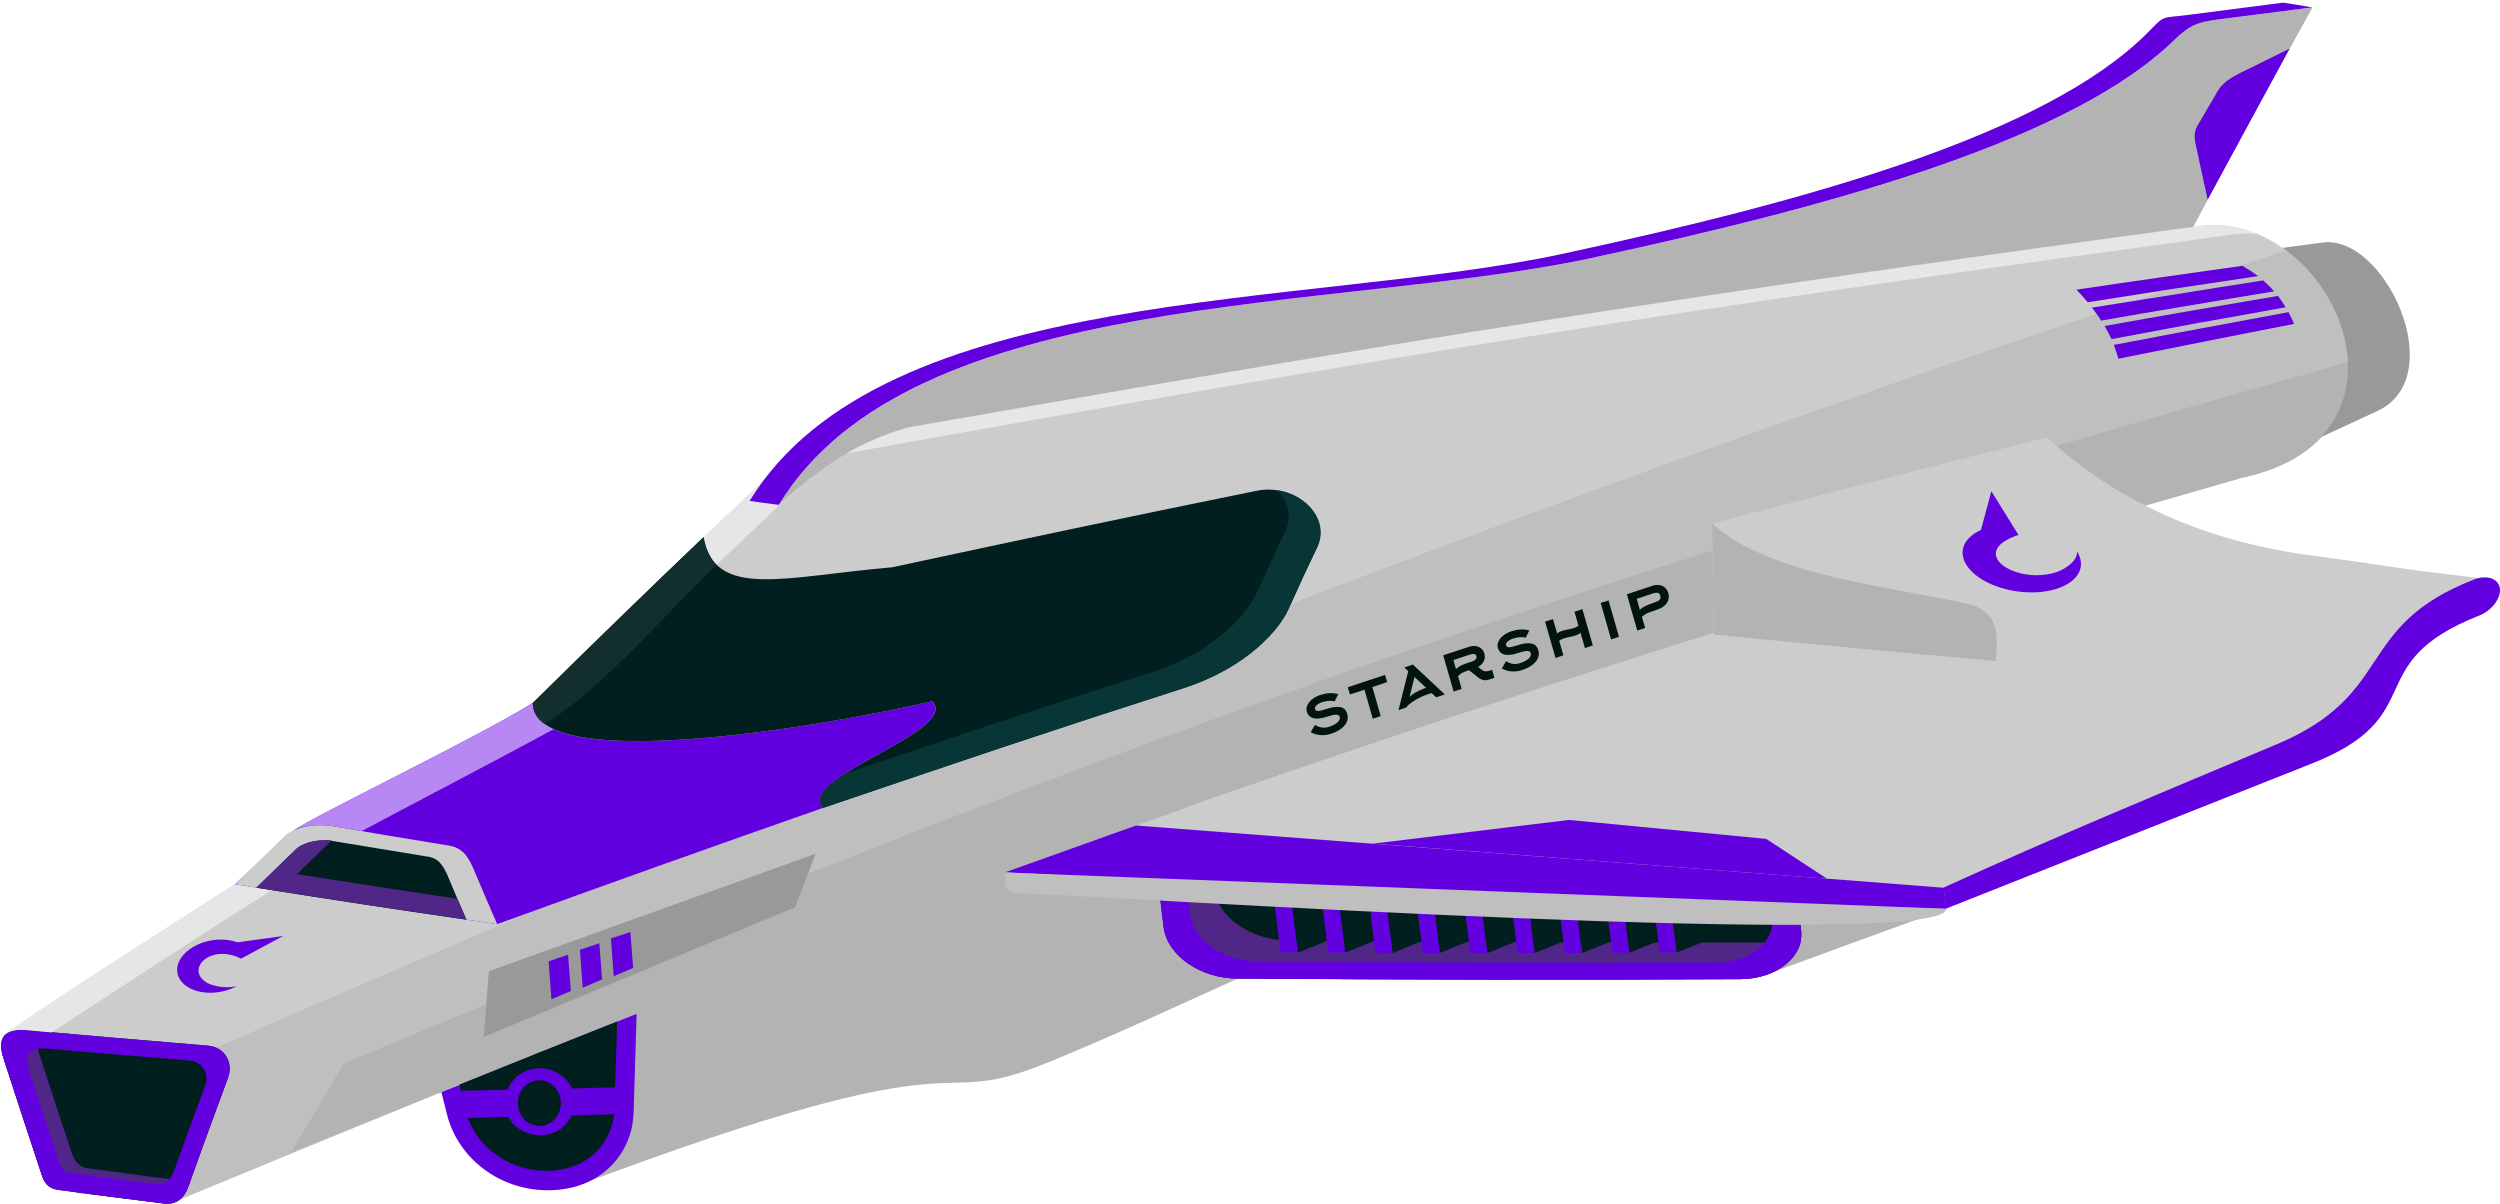 <svg width="729" height="351" viewBox="0 0 729 351" fill="none" xmlns="http://www.w3.org/2000/svg">
<path fill-rule="evenodd" clip-rule="evenodd" d="M350.677 233.808C450.89 198.714 552.453 168.306 653.88 139.281C682.175 133.212 688.455 113.14 682.783 95.593C677.11 77.986 659.283 62.422 639.497 66.207C571.563 75.402 503.562 84.957 435.898 95.653C368.167 106.35 300.504 118.248 233.043 130.447C207.044 154.725 181.113 179.544 155.317 204.963C126.483 222.27 97.175 239.817 68.476 257.845C45.854 272.088 24.042 287.111 1.42 301.774C8.308 317.338 15.061 332.421 21.949 347.805C31.403 348.767 40.924 349.668 50.378 350.57C150.253 309.225 249.79 269.083 350.677 233.808Z" fill="#CCCCCC"/>
<path fill-rule="evenodd" clip-rule="evenodd" d="M350.677 233.808C450.89 198.714 552.453 168.306 653.881 139.281C682.175 133.212 688.455 113.14 682.783 95.593C679.946 86.82 674.139 78.587 666.576 72.998C579.126 101.843 492.015 132.31 405.511 165.001C273.56 214.879 143.027 269.864 12.9 327.614C15.939 334.405 18.977 341.135 21.949 347.866C31.403 348.827 40.924 349.728 50.378 350.63C150.253 309.225 249.79 269.083 350.677 233.808Z" fill="#BFBFBF"/>
<path fill-rule="evenodd" clip-rule="evenodd" d="M653.948 139.221C676.908 134.293 685.416 120.111 684.741 105.569C586.487 133.332 488.03 162.537 390.992 196.49C293.278 230.683 196.847 269.744 100.214 310.127C95.082 318.78 90.017 327.374 84.953 336.027C107.777 326.773 130.602 317.518 153.427 308.444C158.964 321.244 161.057 333.623 166.73 346.303C290.847 299.55 268.225 325.09 305.703 309.766C343.249 294.442 381.808 274.311 420.029 260.61C411.521 253.579 381.876 245.646 373.435 238.495C363.913 237.654 354.392 236.753 344.938 235.791C352.703 233.027 360.469 230.323 368.235 227.679C462.707 195.048 558.395 166.503 653.948 139.221Z" fill="#B3B3B3"/>
<path fill-rule="evenodd" clip-rule="evenodd" d="M17.019 346.964C27.283 348.346 37.48 349.668 47.745 350.93C51.459 351.411 53.687 349.368 54.903 346.063C58.684 335.426 62.601 324.79 66.517 314.213C68.07 310.007 65.707 305.259 60.44 304.899C42.95 303.456 25.46 301.954 7.97 300.392C1.082 299.791 -0.876 302.735 1.015 308.624C4.661 319.922 8.375 331.16 12.089 342.397C12.832 344.741 13.913 346.544 17.019 346.964Z" fill="#021F1F"/>
<path fill-rule="evenodd" clip-rule="evenodd" d="M360.672 285.308C409.697 285.669 458.655 285.729 507.546 285.489C518.216 285.428 526.252 278.818 525.306 271.186C525.036 268.843 524.698 266.439 524.428 264.035C462.234 262.052 399.973 259.588 337.644 256.523C338.252 261.091 338.792 265.718 339.333 270.225C340.346 278.578 350.002 285.248 360.672 285.308Z" fill="#021F1F"/>
<path fill-rule="evenodd" clip-rule="evenodd" d="M516.73 283.566C533.612 277.316 550.562 271.186 567.579 264.997C567.511 263.675 567.376 262.293 567.376 260.85C566.093 261.571 564.675 261.932 562.987 261.992C550.022 262.353 537.124 262.593 524.226 262.954C524.564 265.718 524.901 268.482 525.239 271.247C525.914 276.415 522.47 281.042 516.73 283.566Z" fill="#B3B3B3"/>
<path fill-rule="evenodd" clip-rule="evenodd" d="M693.317 119.811C714.791 109.775 695.141 67.71 676.908 70.775L665.563 72.277C683.391 84.656 692.102 111.398 676.705 127.503L693.317 119.811Z" fill="#999999"/>
<path fill-rule="evenodd" clip-rule="evenodd" d="M306.446 249.552C301.989 251.175 297.465 252.798 293.076 254.42C331.634 256.343 370.193 258.206 408.684 259.648C447.176 261.03 485.734 262.052 524.226 262.953C538.609 262.953 553.06 263.013 567.444 263.013C601.411 247.149 635.31 231.524 669.48 216.741C703.514 202.019 689.941 182.428 724.178 168.727C691.224 164.821 706.08 166.263 673.194 161.876C639.7 157.189 615.592 144.629 596.886 127.563C564.27 135.735 531.789 144.088 499.24 152.682C499.375 163.258 499.51 173.895 499.713 184.471C467.367 194.747 435.021 205.023 402.877 215.9C370.666 226.717 338.522 238.075 306.446 249.552Z" fill="#CCCCCC"/>
<path fill-rule="evenodd" clip-rule="evenodd" d="M574.061 176.178C553.263 171.251 515.852 168.066 499.24 152.622C499.375 163.439 499.578 174.255 499.713 185.012C527.129 187.776 554.546 190.3 582.03 192.764C582.03 187.897 584.393 178.642 574.061 176.178Z" fill="#B3B3B3"/>
<path fill-rule="evenodd" clip-rule="evenodd" d="M658.472 80.51C657.054 79.488 655.501 78.467 653.88 77.505C645.777 78.647 637.741 79.789 629.705 80.93C621.602 82.072 613.566 83.274 605.462 84.476C606.678 85.678 607.758 86.94 608.771 88.142C617.01 86.82 625.316 85.558 633.622 84.236C641.86 82.974 650.099 81.772 658.472 80.51Z" fill="#6200DF"/>
<path fill-rule="evenodd" clip-rule="evenodd" d="M663.132 84.956C662.186 83.875 661.106 82.853 659.958 81.772C651.652 83.033 643.279 84.416 634.973 85.738C626.666 87.06 618.293 88.382 609.987 89.704C610.932 90.906 611.878 92.168 612.688 93.49C621.062 92.047 629.435 90.545 637.944 89.163C646.385 87.721 654.758 86.339 663.132 84.956Z" fill="#6200DF"/>
<path fill-rule="evenodd" clip-rule="evenodd" d="M666.508 89.584C665.833 88.502 665.09 87.42 664.28 86.279C655.838 87.721 647.397 89.163 638.956 90.605C630.583 92.047 622.142 93.55 613.701 95.052C614.444 96.314 615.051 97.576 615.727 98.898C624.168 97.336 632.609 95.713 641.05 94.151C649.558 92.648 658.067 91.146 666.508 89.584Z" fill="#6200DF"/>
<path fill-rule="evenodd" clip-rule="evenodd" d="M668.939 94.451C668.467 93.31 667.926 92.108 667.319 91.026C658.81 92.589 650.369 94.211 641.793 95.773C633.352 97.336 624.911 98.959 616.402 100.581C616.875 101.903 617.347 103.225 617.685 104.607C626.261 102.925 634.77 101.182 643.278 99.499C651.922 97.757 660.431 96.134 668.939 94.451Z" fill="#6200DF"/>
<path fill-rule="evenodd" clip-rule="evenodd" d="M515.042 244.625L457.507 239.096L400.311 246.007L523.213 255.502L532.734 256.223L515.042 244.625Z" fill="#6200DF"/>
<path fill-rule="evenodd" clip-rule="evenodd" d="M293.076 254.36C338.86 256.884 384.712 259.228 430.429 261.03C476.078 262.773 521.862 263.975 567.579 264.996L566.836 258.867L532.802 256.223L523.28 255.502L331.229 240.719C318.399 245.286 305.771 249.793 293.076 254.36Z" fill="#6200DF"/>
<path fill-rule="evenodd" clip-rule="evenodd" d="M17.019 346.964C27.284 348.346 37.48 349.668 47.745 350.93C51.459 351.411 53.755 349.368 54.903 346.063C55.105 345.582 55.24 345.101 55.443 344.62C45.516 343.358 35.657 342.036 25.865 340.714C22.827 340.294 21.679 338.431 20.936 336.207C17.222 325.03 13.508 313.792 9.861 302.555C9.591 301.834 9.456 301.173 9.388 300.572C8.916 300.572 8.443 300.512 8.038 300.452C1.15 299.851 -0.808 302.795 1.082 308.685C4.729 319.982 8.443 331.22 12.157 342.457C12.832 344.741 13.913 346.543 17.019 346.964Z" fill="#502786"/>
<path fill-rule="evenodd" clip-rule="evenodd" d="M17.019 346.964C27.283 348.346 37.48 349.668 47.745 350.93C51.459 351.411 53.687 349.368 54.903 346.063C58.684 335.426 62.601 324.79 66.517 314.213C68.07 310.007 65.707 305.259 60.44 304.899C42.95 303.456 25.46 301.954 7.97 300.392C1.082 299.791 -0.876 302.735 1.015 308.624C4.661 319.922 8.375 331.16 12.089 342.397C12.832 344.741 13.913 346.544 17.019 346.964ZM13.98 305.8C27.689 307.002 41.397 308.084 55.105 309.225C59.224 309.586 61.115 313.252 59.832 316.557C56.726 324.85 53.755 333.203 50.716 341.556C49.77 344.14 48.015 345.642 45.043 345.282C37.007 344.26 28.971 343.178 21.003 342.157C18.572 341.796 17.694 340.414 17.154 338.611C14.25 329.837 11.414 321.064 8.51 312.23C7.092 307.663 8.578 305.259 13.98 305.8Z" fill="#6200DF"/>
<path fill-rule="evenodd" clip-rule="evenodd" d="M360.672 285.308C409.697 285.669 458.655 285.729 507.546 285.488C516.595 285.428 523.685 280.741 525.104 274.732C524.226 274.792 523.348 274.852 522.402 274.852C473.444 274.912 424.486 274.732 375.46 274.251C364.723 274.131 355.067 267.46 354.054 259.228C353.986 258.627 353.919 258.026 353.851 257.425C348.449 257.124 342.979 256.884 337.644 256.583C338.252 261.151 338.792 265.778 339.333 270.285C340.346 278.578 350.002 285.248 360.672 285.308Z" fill="#502786"/>
<path fill-rule="evenodd" clip-rule="evenodd" d="M500.591 280.681C455.887 280.741 411.183 280.741 366.479 280.32C356.687 280.2 347.909 274.131 346.963 266.619C346.558 263.434 346.153 260.249 345.748 257.064C343.047 256.884 340.346 256.764 337.577 256.583C338.185 261.151 338.725 265.778 339.265 270.285C340.278 278.638 349.935 285.248 360.604 285.368C409.63 285.729 458.588 285.789 507.479 285.549C518.148 285.488 526.184 278.878 525.239 271.246C524.969 268.903 524.631 266.499 524.361 264.095C521.66 264.035 518.958 263.915 516.257 263.795C516.392 265.117 516.595 266.379 516.73 267.701C517.608 274.672 510.315 280.681 500.591 280.681Z" fill="#6200DF"/>
<path fill-rule="evenodd" clip-rule="evenodd" d="M722.827 179.544C726.541 178.102 729.31 174.556 728.972 171.611C728.635 168.727 725.191 167.525 721.477 168.967C686.227 182.669 698.855 202.319 663.875 217.042C628.76 231.825 601.681 242.942 566.769 258.807L567.512 264.936L673.869 222.751C709.389 208.809 687.577 193.485 722.827 179.544Z" fill="#6200DF"/>
<path fill-rule="evenodd" clip-rule="evenodd" d="M403.89 259.949C402.134 259.889 400.446 259.769 398.758 259.708C399.501 265.778 400.243 271.787 401.054 277.857C402.742 277.857 404.363 277.917 406.118 277.917C405.376 271.907 404.633 265.898 403.89 259.949Z" fill="#6200DF"/>
<path fill-rule="evenodd" clip-rule="evenodd" d="M376.136 258.747C374.38 258.627 372.692 258.567 371.004 258.507C371.814 264.937 372.624 271.367 373.435 277.736C375.123 277.736 376.744 277.736 378.499 277.797C377.689 271.427 376.946 265.057 376.136 258.747Z" fill="#6200DF"/>
<path fill-rule="evenodd" clip-rule="evenodd" d="M419.962 277.916C419.219 272.147 418.544 266.378 417.801 260.549C416.045 260.489 414.357 260.429 412.669 260.309C413.411 266.198 414.154 272.087 414.897 277.916C416.518 277.916 418.206 277.916 419.962 277.916Z" fill="#6200DF"/>
<path fill-rule="evenodd" clip-rule="evenodd" d="M392.343 277.797C391.6 271.667 390.789 265.477 390.047 259.288C388.291 259.228 386.603 259.107 384.914 259.047C385.725 265.297 386.467 271.547 387.278 277.797C388.899 277.797 390.587 277.797 392.343 277.797Z" fill="#6200DF"/>
<path fill-rule="evenodd" clip-rule="evenodd" d="M461.357 277.856C460.682 272.568 460.006 267.34 459.398 262.052C457.643 262.052 455.954 261.992 454.266 261.872C454.942 267.22 455.617 272.568 456.292 277.856C457.98 277.916 459.601 277.856 461.357 277.856Z" fill="#6200DF"/>
<path fill-rule="evenodd" clip-rule="evenodd" d="M433.738 277.917C433.062 272.328 432.32 266.619 431.644 261.03C429.889 261.03 428.2 260.97 426.58 260.91C427.323 266.619 427.998 272.268 428.741 277.917C430.361 277.917 431.982 277.917 433.738 277.917Z" fill="#6200DF"/>
<path fill-rule="evenodd" clip-rule="evenodd" d="M475.132 277.796C474.524 272.688 473.849 267.641 473.241 262.533C471.486 262.473 469.797 262.472 468.177 262.352C468.785 267.46 469.46 272.628 470.135 277.796C471.756 277.856 473.444 277.856 475.132 277.796Z" fill="#6200DF"/>
<path fill-rule="evenodd" clip-rule="evenodd" d="M488.976 277.736C488.368 272.869 487.76 267.941 487.153 262.953C485.397 262.953 483.709 262.893 482.088 262.833C482.696 267.821 483.371 272.809 483.979 277.796C485.532 277.796 487.22 277.796 488.976 277.736Z" fill="#6200DF"/>
<path fill-rule="evenodd" clip-rule="evenodd" d="M447.581 277.917C446.906 272.448 446.23 267.04 445.555 261.571C443.799 261.571 442.111 261.451 440.423 261.391C441.098 266.919 441.774 272.448 442.517 277.917C444.137 277.917 445.825 277.977 447.581 277.917Z" fill="#6200DF"/>
<path fill-rule="evenodd" clip-rule="evenodd" d="M440.423 261.391C437.452 261.271 434.548 261.211 431.644 261.03C432.319 266.619 433.062 272.328 433.738 277.916C436.439 276.835 439.275 275.693 442.044 274.551C441.503 270.225 440.963 265.838 440.423 261.391Z" fill="#021F1F"/>
<path fill-rule="evenodd" clip-rule="evenodd" d="M426.512 260.85C423.541 260.73 420.637 260.61 417.733 260.49C418.476 266.319 419.219 272.088 419.894 277.857C422.595 276.775 425.431 275.633 428.2 274.491C427.66 269.984 427.12 265.417 426.512 260.85Z" fill="#021F1F"/>
<path fill-rule="evenodd" clip-rule="evenodd" d="M398.758 259.708C395.787 259.588 392.883 259.468 389.979 259.288C390.722 265.477 391.532 271.607 392.275 277.796C394.976 276.715 397.812 275.573 400.581 274.431C400.041 269.564 399.433 264.636 398.758 259.708Z" fill="#021F1F"/>
<path fill-rule="evenodd" clip-rule="evenodd" d="M384.914 259.107C381.943 258.987 379.039 258.867 376.136 258.747C376.946 265.117 377.756 271.487 378.499 277.796C381.2 276.655 384.036 275.573 386.805 274.431C386.197 269.263 385.522 264.215 384.914 259.107Z" fill="#021F1F"/>
<path fill-rule="evenodd" clip-rule="evenodd" d="M412.669 260.249C409.697 260.129 406.794 260.069 403.89 259.949C404.633 265.898 405.376 271.907 406.118 277.917C408.819 276.775 411.656 275.633 414.424 274.491C413.817 269.744 413.276 264.997 412.669 260.249Z" fill="#021F1F"/>
<path fill-rule="evenodd" clip-rule="evenodd" d="M482.02 262.833C479.049 262.713 476.145 262.653 473.242 262.533C473.849 267.641 474.525 272.749 475.132 277.796C477.834 276.715 480.67 275.573 483.438 274.491C482.966 270.645 482.493 266.739 482.02 262.833Z" fill="#021F1F"/>
<path fill-rule="evenodd" clip-rule="evenodd" d="M495.931 263.254C492.96 263.194 490.056 263.074 487.085 262.953C487.693 267.941 488.3 272.869 488.908 277.736C491.744 276.655 494.513 275.573 497.282 274.431C496.877 270.705 496.404 266.98 495.931 263.254Z" fill="#021F1F"/>
<path fill-rule="evenodd" clip-rule="evenodd" d="M454.266 261.872C451.295 261.812 448.391 261.691 445.488 261.571C446.163 267.04 446.838 272.448 447.513 277.917C450.215 276.835 453.051 275.693 455.819 274.551C455.347 270.345 454.807 266.138 454.266 261.872Z" fill="#021F1F"/>
<path fill-rule="evenodd" clip-rule="evenodd" d="M468.177 262.413C465.206 262.292 462.302 262.172 459.398 262.112C460.073 267.4 460.749 272.628 461.357 277.917C464.058 276.775 466.894 275.693 469.663 274.551C469.19 270.465 468.65 266.439 468.177 262.413Z" fill="#021F1F"/>
<path fill-rule="evenodd" clip-rule="evenodd" d="M70.299 279.539L82.589 272.929L69.219 274.792C65.032 273.229 59.359 273.951 55.443 276.715C50.783 279.96 50.378 284.888 54.497 287.652C58.279 290.176 64.492 290.056 69.084 287.532C66.045 288.373 62.06 287.532 60.44 286.63C53.822 282.844 61.183 274.972 70.299 279.539Z" fill="#6200DF"/>
<path fill-rule="evenodd" clip-rule="evenodd" d="M588.58 155.987L580.68 143.247L577.641 154.545C572.036 157.069 570.55 161.816 574.535 166.203C579.194 171.371 589.728 174.015 598.034 172.152C605.598 170.41 608.704 165.542 605.665 160.795C605.935 163.559 601.951 166.263 598.98 167.044C587.095 170.349 573.657 160.915 588.58 155.987Z" fill="#6200DF"/>
<path fill-rule="evenodd" clip-rule="evenodd" d="M385.455 204.783C386.805 204.362 388.088 204.182 389.169 204.543L390.249 202.379C388.223 201.898 386.603 202.139 384.914 202.68C382.348 203.521 380.525 205.564 381.065 207.487C381.74 209.771 383.969 209.951 386.738 209.05C389.169 208.268 390.384 208.088 390.654 209.05C390.992 210.131 389.641 211.273 387.548 211.934C385.522 212.595 384.307 211.814 383.429 211.393L382.213 213.496C383.901 214.458 386.13 214.638 388.088 213.977C391.397 212.896 393.558 210.792 392.883 208.268C392.41 206.526 391.195 205.264 386.265 206.886C384.036 207.667 383.631 207.307 383.429 206.646C383.226 206.105 384.307 205.143 385.455 204.783Z" fill="#02140E"/>
<path fill-rule="evenodd" clip-rule="evenodd" d="M410.238 206.225V206.105C410.508 205.504 413.141 203.521 416.045 202.56L417.463 202.079L418.814 203.341L421.312 202.499L411.993 193.786L409.495 194.627L410.643 195.709L407.807 207.067L410.238 206.225ZM412.466 197.391L415.843 200.576L415.505 200.697C413.141 201.478 411.723 202.56 411.048 203.16L412.466 197.391Z" fill="#02140E"/>
<path fill-rule="evenodd" clip-rule="evenodd" d="M403.89 196.791L393.018 200.396L393.625 202.499L397.88 201.117L400.311 209.59L402.607 208.809L400.176 200.336L404.498 198.894L403.89 196.791Z" fill="#02140E"/>
<path fill-rule="evenodd" clip-rule="evenodd" d="M482.291 178.101L483.304 177.741C485.87 176.9 487.085 175.037 486.477 172.933C485.87 170.89 483.979 170.109 481.75 170.83L474.39 173.294L477.428 183.87L479.724 183.089L478.779 179.904C479.657 179.063 480.13 178.823 482.291 178.101ZM478.171 177.801L477.293 174.616L481.953 173.054C482.898 172.753 483.844 172.633 484.114 173.655C484.452 174.796 483.776 175.217 482.696 175.578L481.683 175.938C480.332 176.419 479.049 176.96 478.171 177.801Z" fill="#02140E"/>
<path fill-rule="evenodd" clip-rule="evenodd" d="M432.86 190.601C432.32 188.738 430.429 187.897 428.335 188.618L420.84 191.082L423.879 201.658L426.242 200.877L425.162 197.151C425.972 196.37 426.445 196.069 428.2 195.468L428.335 195.408L430.902 197.452C432.455 198.713 433.535 198.413 434.751 197.992L435.764 197.632L435.088 195.348L434.278 195.589C433.67 195.769 432.86 195.949 432.05 195.288L431.037 194.447C432.59 193.545 433.265 192.223 432.86 190.601ZM429.483 192.824L427.593 193.425C426.377 193.846 425.297 194.387 424.554 195.108L423.811 192.464L428.538 190.901C429.348 190.661 430.226 190.421 430.564 191.382C430.631 192.043 430.159 192.584 429.483 192.824Z" fill="#02140E"/>
<path fill-rule="evenodd" clip-rule="evenodd" d="M469.055 175.097L466.759 175.818L469.798 186.454L472.094 185.673L469.055 175.097Z" fill="#02140E"/>
<path fill-rule="evenodd" clip-rule="evenodd" d="M455.347 183.991C454.874 184.171 454.401 184.411 454.064 184.712L452.848 180.505L450.552 181.286L453.591 191.863L455.887 191.082L454.672 186.875C455.077 186.514 455.549 186.334 456.022 186.154C457.17 185.793 458.386 185.673 459.601 185.252C460.074 185.072 460.479 184.892 460.884 184.531L462.167 188.978L464.463 188.197L461.424 177.621L459.128 178.402L460.276 182.428C459.871 182.789 459.399 183.029 458.926 183.149C457.71 183.51 456.292 183.69 455.347 183.991Z" fill="#02140E"/>
<path fill-rule="evenodd" clip-rule="evenodd" d="M441.165 186.214C442.516 185.793 443.799 185.613 444.88 185.974L445.96 183.81C443.934 183.33 442.313 183.57 440.625 184.111C438.059 184.952 436.236 186.995 436.776 188.918C437.451 191.202 439.68 191.382 442.449 190.481C444.88 189.699 446.095 189.519 446.365 190.481C446.703 191.562 445.352 192.704 443.259 193.365C441.233 194.026 440.017 193.245 439.14 192.824L437.924 194.928C439.612 195.889 441.841 196.069 443.799 195.408C447.108 194.327 449.269 192.223 448.594 189.699C448.121 187.957 446.905 186.695 441.976 188.317C439.747 189.038 439.342 188.738 439.14 188.077C438.937 187.536 440.017 186.575 441.165 186.214Z" fill="#02140E"/>
<path fill-rule="evenodd" clip-rule="evenodd" d="M237.837 248.952L142.554 283.205L141.069 302.375L231.827 264.576L237.837 248.952Z" fill="#999999"/>
<path fill-rule="evenodd" clip-rule="evenodd" d="M174.766 275.032C172.807 275.753 170.917 276.354 169.093 276.955C169.363 280.621 169.634 284.347 169.904 288.012C171.727 287.231 173.685 286.45 175.576 285.609C175.306 282.063 175.036 278.578 174.766 275.032Z" fill="#6200DF"/>
<path fill-rule="evenodd" clip-rule="evenodd" d="M165.649 278.397C163.691 279.058 161.8 279.659 159.977 280.32C160.247 283.986 160.517 287.712 160.787 291.378C162.611 290.596 164.569 289.755 166.46 288.974C166.19 285.428 165.919 281.883 165.649 278.397Z" fill="#6200DF"/>
<path fill-rule="evenodd" clip-rule="evenodd" d="M183.814 271.787C181.856 272.448 179.965 273.049 178.142 273.65C178.412 277.316 178.682 280.981 178.952 284.647C180.776 283.866 182.734 283.085 184.625 282.243C184.355 278.818 184.085 275.333 183.814 271.787Z" fill="#6200DF"/>
<path fill-rule="evenodd" clip-rule="evenodd" d="M15.061 301.053C36.13 287.291 56.793 273.71 77.997 260.369C106.697 242.341 136.004 224.794 164.839 207.487C190.635 182.068 216.566 157.249 242.564 132.971C310.093 120.772 377.757 108.934 445.42 98.177C513.084 87.48 581.085 77.926 649.019 68.671C652.26 68.07 655.434 67.95 658.54 68.311C652.665 65.847 646.25 64.885 639.565 66.207C571.563 75.402 503.562 84.957 435.899 95.653C368.167 106.35 300.504 118.248 233.043 130.447C207.044 154.725 181.113 179.544 155.318 204.963C126.483 222.27 97.175 239.817 68.476 257.845C62.263 261.751 0.947 300.692 1.42 301.774C2.568 300.572 4.729 300.091 7.903 300.392L15.061 301.053Z" fill="#E6E6E6"/>
<path fill-rule="evenodd" clip-rule="evenodd" d="M271.737 204.482C237.027 212.535 155.79 225.756 155.317 205.023C140.191 214.518 91.098 238.195 85.628 242.161C79.821 247.329 74.148 252.617 68.476 257.845C94.001 261.872 119.46 265.718 144.918 269.504C176.589 257.966 208.327 246.668 240.066 235.551C231.557 226.957 280.245 213.196 271.737 204.482Z" fill="#6200DF"/>
<path fill-rule="evenodd" clip-rule="evenodd" d="M130.399 246.488C118.987 244.625 107.642 242.762 96.297 240.779C91.773 240.238 86.776 240.959 83.399 243.423C78.47 248.231 73.473 253.038 68.543 257.846C94.069 261.872 119.527 265.718 144.986 269.504C142.622 264.035 140.259 258.627 137.963 253.098C136.342 249.493 134.654 247.029 130.399 246.488Z" fill="#CCCCCC"/>
<path fill-rule="evenodd" clip-rule="evenodd" d="M124.322 249.733C115.205 248.231 106.022 246.728 96.973 245.226C93.394 244.745 89.409 245.286 86.641 247.329C82.657 251.235 78.672 255.081 74.756 258.867C95.15 262.112 115.543 265.237 136.004 268.182C134.113 263.855 132.223 259.468 130.399 255.021C129.049 252.137 127.766 250.093 124.322 249.733Z" fill="#021F1F"/>
<path fill-rule="evenodd" clip-rule="evenodd" d="M86.641 247.269C82.657 251.175 78.672 255.021 74.756 258.807C95.15 262.052 115.543 265.177 136.004 268.121C135.126 266.138 134.249 264.155 133.438 262.112C117.772 259.768 102.172 257.365 86.573 254.901C89.882 251.596 93.326 248.351 96.77 245.045C93.124 244.745 89.275 245.346 86.641 247.269Z" fill="#502786"/>
<path fill-rule="evenodd" clip-rule="evenodd" d="M96.297 240.779C99.336 241.32 102.443 241.86 105.481 242.341C117.366 235.971 146.134 221.008 162.273 212.174C160.315 211.994 155.453 209.41 155.385 204.963C154.305 205.624 153.089 206.345 151.738 207.126C133.776 217.583 91.435 238.075 85.831 242.041C88.937 240.719 92.651 240.358 96.162 240.779C96.162 240.779 96.23 240.779 96.297 240.779Z" fill="#B788F3"/>
<path fill-rule="evenodd" clip-rule="evenodd" d="M240.066 235.551C281.528 221.489 303.205 214.097 344.803 200.757C363.981 194.627 373.165 183.149 375.528 177.921C382.011 163.799 378.297 171.671 383.969 159.653C388.358 150.398 377.757 140.783 366.344 143.127C325.219 151.48 301.112 156.648 260.122 165.422C228.991 168.066 208.327 174.977 205.154 156.588C188.474 172.513 171.862 188.678 155.385 205.023C155.858 225.756 237.095 212.535 271.804 204.482C280.245 213.196 231.557 226.957 240.066 235.551Z" fill="#021F1F"/>
<path fill-rule="evenodd" clip-rule="evenodd" d="M208.935 164.701C207.044 162.838 205.829 160.254 205.153 156.768C188.676 172.453 172.267 188.317 155.925 204.422L155.317 205.023C155.385 207.968 157.006 209.951 158.829 211.093C175.441 201.117 194.416 178.582 208.935 164.701Z" fill="#122E2E"/>
<path fill-rule="evenodd" clip-rule="evenodd" d="M451.903 93.189C514.299 83.454 576.898 74.62 639.564 66.147C651.044 44.514 662.659 23.18 674.342 2.148C662.389 3.71 650.504 5.212 638.687 6.715C637.471 8.157 636.188 9.539 634.837 10.921C634.5 11.222 634.162 11.582 633.824 11.883C604.044 40.608 536.718 59.657 463.855 75.281C390.317 91.086 265.659 83.755 227.1 147.273C242.564 132.971 253.841 127.743 264.916 124.618C327.177 113.681 389.439 102.984 451.903 93.189Z" fill="#B3B3B3"/>
<path fill-rule="evenodd" clip-rule="evenodd" d="M463.855 75.281C537.124 59.537 604.787 40.367 634.297 11.402C639.497 6.294 642.063 6.294 649.964 5.273C659.755 4.011 664.482 3.41 674.274 2.148C671.438 1.667 668.602 1.186 665.765 0.766C656.582 1.967 647.465 3.109 638.349 4.311C629.57 5.453 631.663 4.131 626.059 9.72C596.751 38.985 528.818 58.275 455.347 74.08C381.605 89.944 257.353 82.613 218.592 146.072C221.428 146.492 224.264 146.853 227.1 147.213C265.591 83.755 390.317 91.086 463.855 75.281Z" fill="#6200DF"/>
<path fill-rule="evenodd" clip-rule="evenodd" d="M667.656 14.166L653.273 21.258C649.018 23.421 647.735 24.863 646.655 26.606L640.713 36.762C639.835 38.324 639.835 40.007 640.172 41.749L643.751 58.215L667.656 14.166Z" fill="#6200DF"/>
<path fill-rule="evenodd" clip-rule="evenodd" d="M160.382 347.084C175.238 346.784 184.355 336.508 184.76 324.429C185.03 314.814 185.368 305.199 185.638 295.644C166.662 303.156 147.687 310.788 128.711 318.48L130.332 324.91C133.371 337.349 145.391 347.325 160.382 347.084Z" fill="#6200DF"/>
<path fill-rule="evenodd" clip-rule="evenodd" d="M163.556 321.665C163.556 317.999 160.72 314.994 157.276 314.994C153.764 314.994 150.996 317.999 150.996 321.665C150.996 325.33 153.832 328.335 157.276 328.335C160.72 328.335 163.556 325.33 163.556 321.665Z" fill="#021F1F"/>
<path fill-rule="evenodd" clip-rule="evenodd" d="M148.294 325.691C144.31 325.811 140.394 325.871 136.409 325.991C139.651 334.825 148.7 341.556 159.707 341.435C170.984 341.255 178.074 333.864 179.087 324.91C174.901 325.03 170.781 325.09 166.662 325.27C165.312 328.275 162.745 330.498 158.626 330.979C154.575 331.46 150.118 329.357 148.294 325.691Z" fill="#021F1F"/>
<path fill-rule="evenodd" clip-rule="evenodd" d="M179.965 297.868C164.636 303.937 149.307 310.067 133.978 316.256C134.046 316.857 134.181 317.458 134.384 318.059C138.908 317.999 143.432 317.879 147.957 317.759C149.307 314.574 152.008 312.11 156.263 311.569C160.45 311.028 165.041 313.492 166.797 317.398C170.984 317.278 175.171 317.158 179.358 317.098C179.56 310.728 179.763 304.298 179.965 297.868Z" fill="#021F1F"/>
<path fill-rule="evenodd" clip-rule="evenodd" d="M567.579 264.996L293.076 254.42V257.425C293.076 259.047 294.561 260.309 296.452 260.429C325.287 261.451 567.579 277.376 567.579 264.996Z" fill="#BFBFBF"/>
<path fill-rule="evenodd" clip-rule="evenodd" d="M366.276 173.294C365.196 175.577 362.833 179.123 358.848 182.909C353.784 187.656 346.221 192.704 335.551 196.129C312.254 203.581 295.169 209.23 277.341 215.179C267.617 218.424 257.691 221.789 246.413 225.635C244.05 227.137 242.024 228.64 240.741 230.082C238.985 232.065 238.445 233.868 240.133 235.551C281.596 221.489 303.272 214.097 344.87 200.756C364.048 194.627 373.232 183.149 375.595 177.921C375.866 177.26 376.203 176.659 376.473 176.058C381.808 164.46 378.634 171.07 384.104 159.653C387.683 152.081 381.268 144.269 372.489 142.947C375.595 146.192 376.878 150.639 374.785 155.025C369.045 167.044 372.759 159.232 366.276 173.294Z" fill="#083636"/>
</svg>
